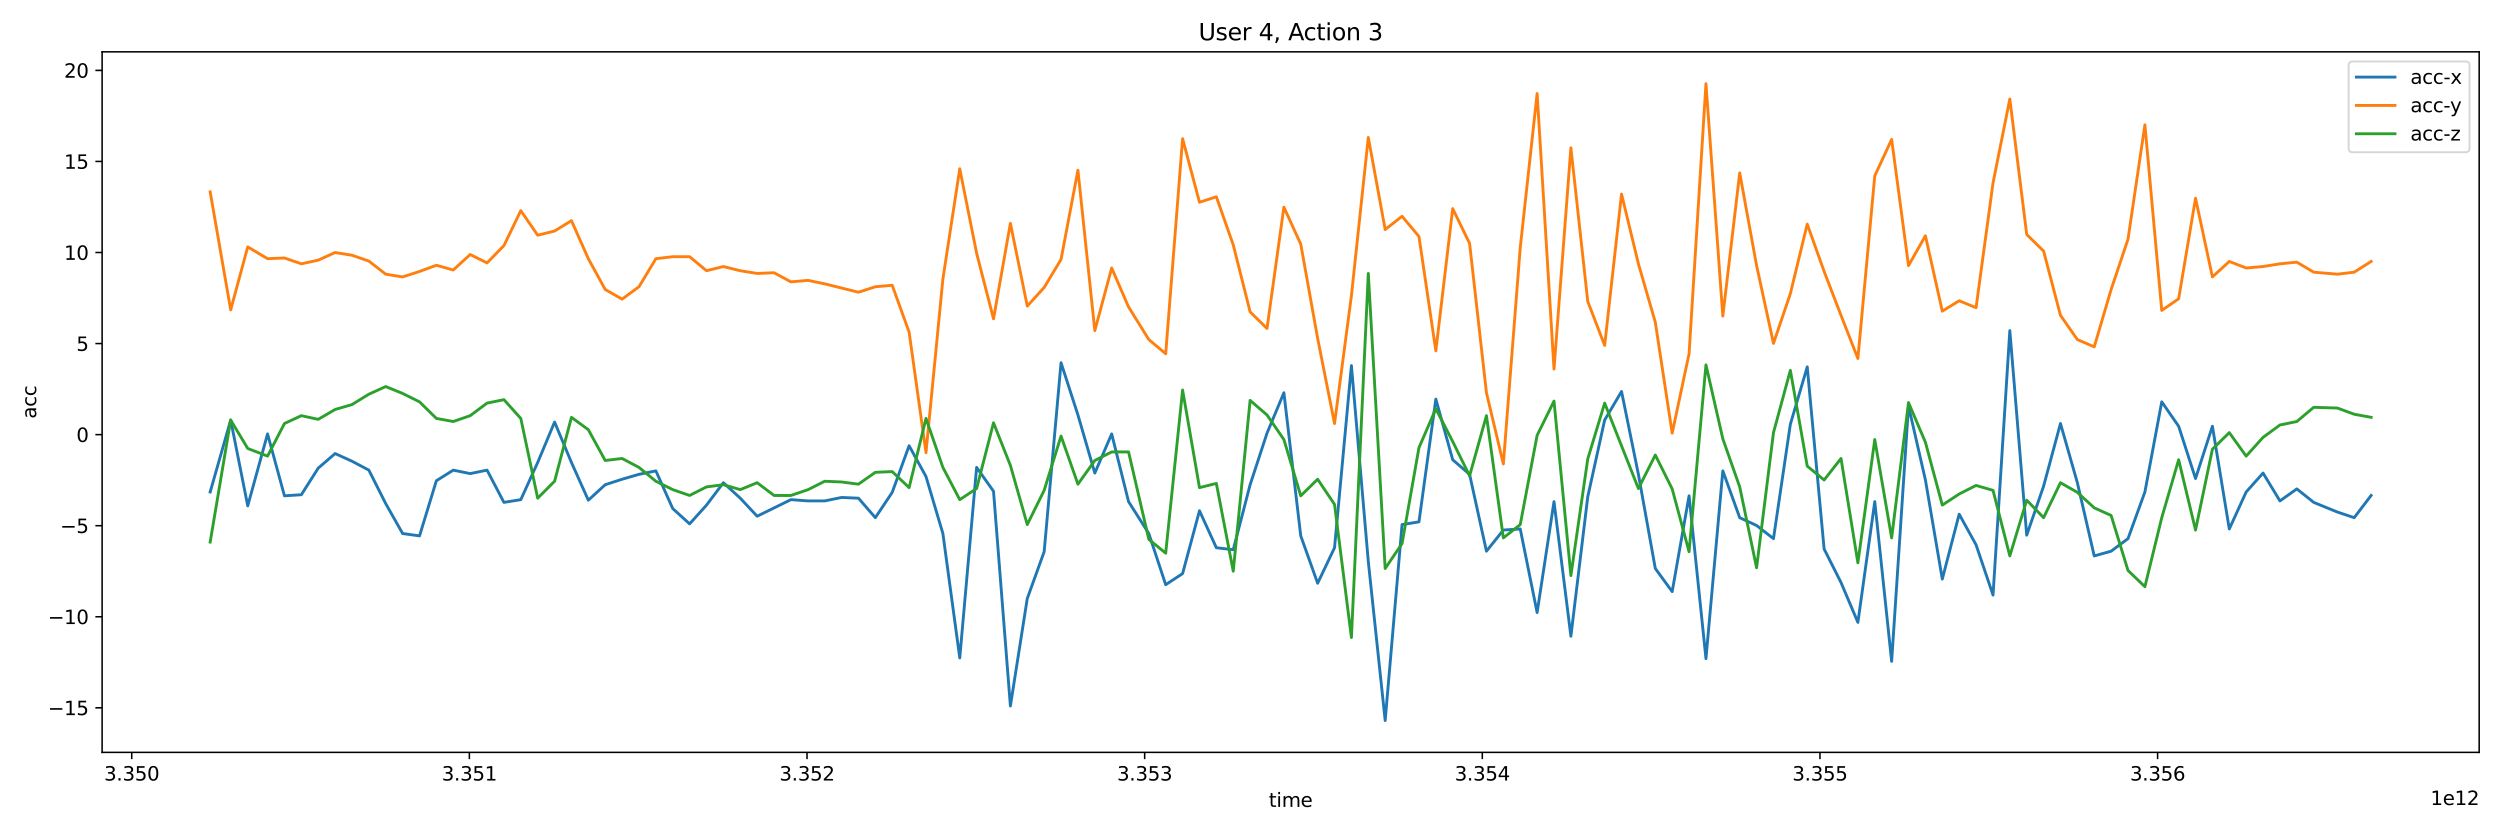 <?xml version="1.0" encoding="utf-8" standalone="no"?>
<!DOCTYPE svg PUBLIC "-//W3C//DTD SVG 1.1//EN"
  "http://www.w3.org/Graphics/SVG/1.1/DTD/svg11.dtd">
<svg xmlns:xlink="http://www.w3.org/1999/xlink" width="1296pt" height="432pt" viewBox="0 0 1296 432" xmlns="http://www.w3.org/2000/svg" version="1.1">
 <defs>
  <style type="text/css">*{stroke-linejoin: round; stroke-linecap: butt}</style>
 </defs>
 <g id="figure_1">
  <g id="patch_1">
   <path d="M 0 432 
L 1296 432 
L 1296 0 
L 0 0 
z
" style="fill: #ffffff"/>
  </g>
  <g id="axes_1">
   <g id="patch_2">
    <path d="M 52.94 390.04 
L 1285.2 390.04 
L 1285.2 26.88 
L 52.94 26.88 
z
" style="fill: #ffffff"/>
   </g>
   <g id="matplotlib.axis_1">
    <g id="xtick_1">
     <g id="line2d_1">
      <defs>
       <path id="m5460ab080e" d="M 0 0 
L 0 3.5 
" style="stroke: #000000; stroke-width: 0.8"/>
      </defs>
      <g>
       <use xlink:href="#m5460ab080e" x="68.284" y="390.04" style="stroke: #000000; stroke-width: 0.8"/>
      </g>
     </g>
     <g id="text_1">
      <!-- 3.350 -->
      <g transform="translate(53.97 404.638) scale(0.1 -0.1)">
       <defs>
        <path id="DejaVuSans-33" d="M 2597 2516 
Q 3050 2419 3304 2112 
Q 3559 1806 3559 1356 
Q 3559 666 3084 287 
Q 2609 -91 1734 -91 
Q 1441 -91 1130 -33 
Q 819 25 488 141 
L 488 750 
Q 750 597 1062 519 
Q 1375 441 1716 441 
Q 2309 441 2620 675 
Q 2931 909 2931 1356 
Q 2931 1769 2642 2001 
Q 2353 2234 1838 2234 
L 1294 2234 
L 1294 2753 
L 1863 2753 
Q 2328 2753 2575 2939 
Q 2822 3125 2822 3475 
Q 2822 3834 2567 4026 
Q 2313 4219 1838 4219 
Q 1578 4219 1281 4162 
Q 984 4106 628 3988 
L 628 4550 
Q 988 4650 1302 4700 
Q 1616 4750 1894 4750 
Q 2613 4750 3031 4423 
Q 3450 4097 3450 3541 
Q 3450 3153 3228 2886 
Q 3006 2619 2597 2516 
z
" transform="scale(0.016)"/>
        <path id="DejaVuSans-2e" d="M 684 794 
L 1344 794 
L 1344 0 
L 684 0 
L 684 794 
z
" transform="scale(0.016)"/>
        <path id="DejaVuSans-35" d="M 691 4666 
L 3169 4666 
L 3169 4134 
L 1269 4134 
L 1269 2991 
Q 1406 3038 1543 3061 
Q 1681 3084 1819 3084 
Q 2600 3084 3056 2656 
Q 3513 2228 3513 1497 
Q 3513 744 3044 326 
Q 2575 -91 1722 -91 
Q 1428 -91 1123 -41 
Q 819 9 494 109 
L 494 744 
Q 775 591 1075 516 
Q 1375 441 1709 441 
Q 2250 441 2565 725 
Q 2881 1009 2881 1497 
Q 2881 1984 2565 2268 
Q 2250 2553 1709 2553 
Q 1456 2553 1204 2497 
Q 953 2441 691 2322 
L 691 4666 
z
" transform="scale(0.016)"/>
        <path id="DejaVuSans-30" d="M 2034 4250 
Q 1547 4250 1301 3770 
Q 1056 3291 1056 2328 
Q 1056 1369 1301 889 
Q 1547 409 2034 409 
Q 2525 409 2770 889 
Q 3016 1369 3016 2328 
Q 3016 3291 2770 3770 
Q 2525 4250 2034 4250 
z
M 2034 4750 
Q 2819 4750 3233 4129 
Q 3647 3509 3647 2328 
Q 3647 1150 3233 529 
Q 2819 -91 2034 -91 
Q 1250 -91 836 529 
Q 422 1150 422 2328 
Q 422 3509 836 4129 
Q 1250 4750 2034 4750 
z
" transform="scale(0.016)"/>
       </defs>
       <use xlink:href="#DejaVuSans-33"/>
       <use xlink:href="#DejaVuSans-2e" x="63.623"/>
       <use xlink:href="#DejaVuSans-33" x="95.41"/>
       <use xlink:href="#DejaVuSans-35" x="159.033"/>
       <use xlink:href="#DejaVuSans-30" x="222.656"/>
      </g>
     </g>
    </g>
    <g id="xtick_2">
     <g id="line2d_2">
      <g>
       <use xlink:href="#m5460ab080e" x="243.32" y="390.04" style="stroke: #000000; stroke-width: 0.8"/>
      </g>
     </g>
     <g id="text_2">
      <!-- 3.351 -->
      <g transform="translate(229.006 404.638) scale(0.1 -0.1)">
       <defs>
        <path id="DejaVuSans-31" d="M 794 531 
L 1825 531 
L 1825 4091 
L 703 3866 
L 703 4441 
L 1819 4666 
L 2450 4666 
L 2450 531 
L 3481 531 
L 3481 0 
L 794 0 
L 794 531 
z
" transform="scale(0.016)"/>
       </defs>
       <use xlink:href="#DejaVuSans-33"/>
       <use xlink:href="#DejaVuSans-2e" x="63.623"/>
       <use xlink:href="#DejaVuSans-33" x="95.41"/>
       <use xlink:href="#DejaVuSans-35" x="159.033"/>
       <use xlink:href="#DejaVuSans-31" x="222.656"/>
      </g>
     </g>
    </g>
    <g id="xtick_3">
     <g id="line2d_3">
      <g>
       <use xlink:href="#m5460ab080e" x="418.356" y="390.04" style="stroke: #000000; stroke-width: 0.8"/>
      </g>
     </g>
     <g id="text_3">
      <!-- 3.352 -->
      <g transform="translate(404.042 404.638) scale(0.1 -0.1)">
       <defs>
        <path id="DejaVuSans-32" d="M 1228 531 
L 3431 531 
L 3431 0 
L 469 0 
L 469 531 
Q 828 903 1448 1529 
Q 2069 2156 2228 2338 
Q 2531 2678 2651 2914 
Q 2772 3150 2772 3378 
Q 2772 3750 2511 3984 
Q 2250 4219 1831 4219 
Q 1534 4219 1204 4116 
Q 875 4013 500 3803 
L 500 4441 
Q 881 4594 1212 4672 
Q 1544 4750 1819 4750 
Q 2544 4750 2975 4387 
Q 3406 4025 3406 3419 
Q 3406 3131 3298 2873 
Q 3191 2616 2906 2266 
Q 2828 2175 2409 1742 
Q 1991 1309 1228 531 
z
" transform="scale(0.016)"/>
       </defs>
       <use xlink:href="#DejaVuSans-33"/>
       <use xlink:href="#DejaVuSans-2e" x="63.623"/>
       <use xlink:href="#DejaVuSans-33" x="95.41"/>
       <use xlink:href="#DejaVuSans-35" x="159.033"/>
       <use xlink:href="#DejaVuSans-32" x="222.656"/>
      </g>
     </g>
    </g>
    <g id="xtick_4">
     <g id="line2d_4">
      <g>
       <use xlink:href="#m5460ab080e" x="593.393" y="390.04" style="stroke: #000000; stroke-width: 0.8"/>
      </g>
     </g>
     <g id="text_4">
      <!-- 3.353 -->
      <g transform="translate(579.078 404.638) scale(0.1 -0.1)">
       <use xlink:href="#DejaVuSans-33"/>
       <use xlink:href="#DejaVuSans-2e" x="63.623"/>
       <use xlink:href="#DejaVuSans-33" x="95.41"/>
       <use xlink:href="#DejaVuSans-35" x="159.033"/>
       <use xlink:href="#DejaVuSans-33" x="222.656"/>
      </g>
     </g>
    </g>
    <g id="xtick_5">
     <g id="line2d_5">
      <g>
       <use xlink:href="#m5460ab080e" x="768.429" y="390.04" style="stroke: #000000; stroke-width: 0.8"/>
      </g>
     </g>
     <g id="text_5">
      <!-- 3.354 -->
      <g transform="translate(754.115 404.638) scale(0.1 -0.1)">
       <defs>
        <path id="DejaVuSans-34" d="M 2419 4116 
L 825 1625 
L 2419 1625 
L 2419 4116 
z
M 2253 4666 
L 3047 4666 
L 3047 1625 
L 3713 1625 
L 3713 1100 
L 3047 1100 
L 3047 0 
L 2419 0 
L 2419 1100 
L 313 1100 
L 313 1709 
L 2253 4666 
z
" transform="scale(0.016)"/>
       </defs>
       <use xlink:href="#DejaVuSans-33"/>
       <use xlink:href="#DejaVuSans-2e" x="63.623"/>
       <use xlink:href="#DejaVuSans-33" x="95.41"/>
       <use xlink:href="#DejaVuSans-35" x="159.033"/>
       <use xlink:href="#DejaVuSans-34" x="222.656"/>
      </g>
     </g>
    </g>
    <g id="xtick_6">
     <g id="line2d_6">
      <g>
       <use xlink:href="#m5460ab080e" x="943.465" y="390.04" style="stroke: #000000; stroke-width: 0.8"/>
      </g>
     </g>
     <g id="text_6">
      <!-- 3.355 -->
      <g transform="translate(929.151 404.638) scale(0.1 -0.1)">
       <use xlink:href="#DejaVuSans-33"/>
       <use xlink:href="#DejaVuSans-2e" x="63.623"/>
       <use xlink:href="#DejaVuSans-33" x="95.41"/>
       <use xlink:href="#DejaVuSans-35" x="159.033"/>
       <use xlink:href="#DejaVuSans-35" x="222.656"/>
      </g>
     </g>
    </g>
    <g id="xtick_7">
     <g id="line2d_7">
      <g>
       <use xlink:href="#m5460ab080e" x="1118.501" y="390.04" style="stroke: #000000; stroke-width: 0.8"/>
      </g>
     </g>
     <g id="text_7">
      <!-- 3.356 -->
      <g transform="translate(1104.187 404.638) scale(0.1 -0.1)">
       <defs>
        <path id="DejaVuSans-36" d="M 2113 2584 
Q 1688 2584 1439 2293 
Q 1191 2003 1191 1497 
Q 1191 994 1439 701 
Q 1688 409 2113 409 
Q 2538 409 2786 701 
Q 3034 994 3034 1497 
Q 3034 2003 2786 2293 
Q 2538 2584 2113 2584 
z
M 3366 4563 
L 3366 3988 
Q 3128 4100 2886 4159 
Q 2644 4219 2406 4219 
Q 1781 4219 1451 3797 
Q 1122 3375 1075 2522 
Q 1259 2794 1537 2939 
Q 1816 3084 2150 3084 
Q 2853 3084 3261 2657 
Q 3669 2231 3669 1497 
Q 3669 778 3244 343 
Q 2819 -91 2113 -91 
Q 1303 -91 875 529 
Q 447 1150 447 2328 
Q 447 3434 972 4092 
Q 1497 4750 2381 4750 
Q 2619 4750 2861 4703 
Q 3103 4656 3366 4563 
z
" transform="scale(0.016)"/>
       </defs>
       <use xlink:href="#DejaVuSans-33"/>
       <use xlink:href="#DejaVuSans-2e" x="63.623"/>
       <use xlink:href="#DejaVuSans-33" x="95.41"/>
       <use xlink:href="#DejaVuSans-35" x="159.033"/>
       <use xlink:href="#DejaVuSans-36" x="222.656"/>
      </g>
     </g>
    </g>
    <g id="text_8">
     <!-- time -->
     <g transform="translate(657.774 418.317) scale(0.1 -0.1)">
      <defs>
       <path id="DejaVuSans-74" d="M 1172 4494 
L 1172 3500 
L 2356 3500 
L 2356 3053 
L 1172 3053 
L 1172 1153 
Q 1172 725 1289 603 
Q 1406 481 1766 481 
L 2356 481 
L 2356 0 
L 1766 0 
Q 1100 0 847 248 
Q 594 497 594 1153 
L 594 3053 
L 172 3053 
L 172 3500 
L 594 3500 
L 594 4494 
L 1172 4494 
z
" transform="scale(0.016)"/>
       <path id="DejaVuSans-69" d="M 603 3500 
L 1178 3500 
L 1178 0 
L 603 0 
L 603 3500 
z
M 603 4863 
L 1178 4863 
L 1178 4134 
L 603 4134 
L 603 4863 
z
" transform="scale(0.016)"/>
       <path id="DejaVuSans-6d" d="M 3328 2828 
Q 3544 3216 3844 3400 
Q 4144 3584 4550 3584 
Q 5097 3584 5394 3201 
Q 5691 2819 5691 2113 
L 5691 0 
L 5113 0 
L 5113 2094 
Q 5113 2597 4934 2840 
Q 4756 3084 4391 3084 
Q 3944 3084 3684 2787 
Q 3425 2491 3425 1978 
L 3425 0 
L 2847 0 
L 2847 2094 
Q 2847 2600 2669 2842 
Q 2491 3084 2119 3084 
Q 1678 3084 1418 2786 
Q 1159 2488 1159 1978 
L 1159 0 
L 581 0 
L 581 3500 
L 1159 3500 
L 1159 2956 
Q 1356 3278 1631 3431 
Q 1906 3584 2284 3584 
Q 2666 3584 2933 3390 
Q 3200 3197 3328 2828 
z
" transform="scale(0.016)"/>
       <path id="DejaVuSans-65" d="M 3597 1894 
L 3597 1613 
L 953 1613 
Q 991 1019 1311 708 
Q 1631 397 2203 397 
Q 2534 397 2845 478 
Q 3156 559 3463 722 
L 3463 178 
Q 3153 47 2828 -22 
Q 2503 -91 2169 -91 
Q 1331 -91 842 396 
Q 353 884 353 1716 
Q 353 2575 817 3079 
Q 1281 3584 2069 3584 
Q 2775 3584 3186 3129 
Q 3597 2675 3597 1894 
z
M 3022 2063 
Q 3016 2534 2758 2815 
Q 2500 3097 2075 3097 
Q 1594 3097 1305 2825 
Q 1016 2553 972 2059 
L 3022 2063 
z
" transform="scale(0.016)"/>
      </defs>
      <use xlink:href="#DejaVuSans-74"/>
      <use xlink:href="#DejaVuSans-69" x="39.209"/>
      <use xlink:href="#DejaVuSans-6d" x="66.992"/>
      <use xlink:href="#DejaVuSans-65" x="164.404"/>
     </g>
    </g>
    <g id="text_9">
     <!-- 1e12 -->
     <g transform="translate(1259.959 417.317) scale(0.1 -0.1)">
      <use xlink:href="#DejaVuSans-31"/>
      <use xlink:href="#DejaVuSans-65" x="63.623"/>
      <use xlink:href="#DejaVuSans-31" x="125.146"/>
      <use xlink:href="#DejaVuSans-32" x="188.77"/>
     </g>
    </g>
   </g>
   <g id="matplotlib.axis_2">
    <g id="ytick_1">
     <g id="line2d_8">
      <defs>
       <path id="m6fd1b002d4" d="M 0 0 
L -3.5 0 
" style="stroke: #000000; stroke-width: 0.8"/>
      </defs>
      <g>
       <use xlink:href="#m6fd1b002d4" x="52.94" y="366.924" style="stroke: #000000; stroke-width: 0.8"/>
      </g>
     </g>
     <g id="text_10">
      <!-- −15 -->
      <g transform="translate(24.835 370.723) scale(0.1 -0.1)">
       <defs>
        <path id="DejaVuSans-2212" d="M 678 2272 
L 4684 2272 
L 4684 1741 
L 678 1741 
L 678 2272 
z
" transform="scale(0.016)"/>
       </defs>
       <use xlink:href="#DejaVuSans-2212"/>
       <use xlink:href="#DejaVuSans-31" x="83.789"/>
       <use xlink:href="#DejaVuSans-35" x="147.412"/>
      </g>
     </g>
    </g>
    <g id="ytick_2">
     <g id="line2d_9">
      <g>
       <use xlink:href="#m6fd1b002d4" x="52.94" y="319.72" style="stroke: #000000; stroke-width: 0.8"/>
      </g>
     </g>
     <g id="text_11">
      <!-- −10 -->
      <g transform="translate(24.835 323.519) scale(0.1 -0.1)">
       <use xlink:href="#DejaVuSans-2212"/>
       <use xlink:href="#DejaVuSans-31" x="83.789"/>
       <use xlink:href="#DejaVuSans-30" x="147.412"/>
      </g>
     </g>
    </g>
    <g id="ytick_3">
     <g id="line2d_10">
      <g>
       <use xlink:href="#m6fd1b002d4" x="52.94" y="272.516" style="stroke: #000000; stroke-width: 0.8"/>
      </g>
     </g>
     <g id="text_12">
      <!-- −5 -->
      <g transform="translate(31.198 276.315) scale(0.1 -0.1)">
       <use xlink:href="#DejaVuSans-2212"/>
       <use xlink:href="#DejaVuSans-35" x="83.789"/>
      </g>
     </g>
    </g>
    <g id="ytick_4">
     <g id="line2d_11">
      <g>
       <use xlink:href="#m6fd1b002d4" x="52.94" y="225.312" style="stroke: #000000; stroke-width: 0.8"/>
      </g>
     </g>
     <g id="text_13">
      <!-- 0 -->
      <g transform="translate(39.578 229.111) scale(0.1 -0.1)">
       <use xlink:href="#DejaVuSans-30"/>
      </g>
     </g>
    </g>
    <g id="ytick_5">
     <g id="line2d_12">
      <g>
       <use xlink:href="#m6fd1b002d4" x="52.94" y="178.108" style="stroke: #000000; stroke-width: 0.8"/>
      </g>
     </g>
     <g id="text_14">
      <!-- 5 -->
      <g transform="translate(39.578 181.907) scale(0.1 -0.1)">
       <use xlink:href="#DejaVuSans-35"/>
      </g>
     </g>
    </g>
    <g id="ytick_6">
     <g id="line2d_13">
      <g>
       <use xlink:href="#m6fd1b002d4" x="52.94" y="130.904" style="stroke: #000000; stroke-width: 0.8"/>
      </g>
     </g>
     <g id="text_15">
      <!-- 10 -->
      <g transform="translate(33.215 134.703) scale(0.1 -0.1)">
       <use xlink:href="#DejaVuSans-31"/>
       <use xlink:href="#DejaVuSans-30" x="63.623"/>
      </g>
     </g>
    </g>
    <g id="ytick_7">
     <g id="line2d_14">
      <g>
       <use xlink:href="#m6fd1b002d4" x="52.94" y="83.7" style="stroke: #000000; stroke-width: 0.8"/>
      </g>
     </g>
     <g id="text_16">
      <!-- 15 -->
      <g transform="translate(33.215 87.499) scale(0.1 -0.1)">
       <use xlink:href="#DejaVuSans-31"/>
       <use xlink:href="#DejaVuSans-35" x="63.623"/>
      </g>
     </g>
    </g>
    <g id="ytick_8">
     <g id="line2d_15">
      <g>
       <use xlink:href="#m6fd1b002d4" x="52.94" y="36.495" style="stroke: #000000; stroke-width: 0.8"/>
      </g>
     </g>
     <g id="text_17">
      <!-- 20 -->
      <g transform="translate(33.215 40.295) scale(0.1 -0.1)">
       <use xlink:href="#DejaVuSans-32"/>
       <use xlink:href="#DejaVuSans-30" x="63.623"/>
      </g>
     </g>
    </g>
    <g id="text_18">
     <!-- acc -->
     <g transform="translate(18.756 217.023) rotate(-90) scale(0.1 -0.1)">
      <defs>
       <path id="DejaVuSans-61" d="M 2194 1759 
Q 1497 1759 1228 1600 
Q 959 1441 959 1056 
Q 959 750 1161 570 
Q 1363 391 1709 391 
Q 2188 391 2477 730 
Q 2766 1069 2766 1631 
L 2766 1759 
L 2194 1759 
z
M 3341 1997 
L 3341 0 
L 2766 0 
L 2766 531 
Q 2569 213 2275 61 
Q 1981 -91 1556 -91 
Q 1019 -91 701 211 
Q 384 513 384 1019 
Q 384 1609 779 1909 
Q 1175 2209 1959 2209 
L 2766 2209 
L 2766 2266 
Q 2766 2663 2505 2880 
Q 2244 3097 1772 3097 
Q 1472 3097 1187 3025 
Q 903 2953 641 2809 
L 641 3341 
Q 956 3463 1253 3523 
Q 1550 3584 1831 3584 
Q 2591 3584 2966 3190 
Q 3341 2797 3341 1997 
z
" transform="scale(0.016)"/>
       <path id="DejaVuSans-63" d="M 3122 3366 
L 3122 2828 
Q 2878 2963 2633 3030 
Q 2388 3097 2138 3097 
Q 1578 3097 1268 2742 
Q 959 2388 959 1747 
Q 959 1106 1268 751 
Q 1578 397 2138 397 
Q 2388 397 2633 464 
Q 2878 531 3122 666 
L 3122 134 
Q 2881 22 2623 -34 
Q 2366 -91 2075 -91 
Q 1284 -91 818 406 
Q 353 903 353 1747 
Q 353 2603 823 3093 
Q 1294 3584 2113 3584 
Q 2378 3584 2631 3529 
Q 2884 3475 3122 3366 
z
" transform="scale(0.016)"/>
      </defs>
      <use xlink:href="#DejaVuSans-61"/>
      <use xlink:href="#DejaVuSans-63" x="61.279"/>
      <use xlink:href="#DejaVuSans-63" x="116.26"/>
     </g>
    </g>
   </g>
   <g id="line2d_16">
    <path d="M 108.952 255.05 
L 119.587 217.759 
L 128.428 262.225 
L 138.705 224.934 
L 147.46 257.033 
L 156.21 256.467 
L 164.965 242.683 
L 173.714 235.13 
L 182.464 239.095 
L 191.219 243.721 
L 199.969 261.093 
L 208.729 276.576 
L 217.479 277.803 
L 226.223 249.197 
L 234.978 243.721 
L 243.733 245.515 
L 252.483 243.721 
L 261.233 260.432 
L 269.982 259.016 
L 278.737 239.756 
L 287.498 218.798 
L 296.242 239.756 
L 304.992 259.299 
L 313.741 251.274 
L 322.496 248.442 
L 331.246 245.893 
L 340.001 244.099 
L 348.751 263.642 
L 357.495 271.572 
L 366.255 261.848 
L 375.005 250.236 
L 383.76 258.26 
L 392.51 267.607 
L 410.02 259.016 
L 418.919 259.676 
L 427.519 259.676 
L 436.269 257.883 
L 445.018 258.26 
L 453.773 268.362 
L 462.523 255.239 
L 471.278 231.071 
L 480.028 247.026 
L 488.788 276.576 
L 497.538 341.056 
L 506.282 242.305 
L 515.037 254.673 
L 523.787 365.98 
L 532.537 310.279 
L 541.292 286.016 
L 550.041 188.021 
L 558.796 215.116 
L 567.551 245.232 
L 576.296 224.934 
L 585.051 260.054 
L 595.547 276.576 
L 604.297 303.104 
L 613.057 297.345 
L 621.812 264.774 
L 630.557 283.939 
L 639.312 284.978 
L 648.061 251.274 
L 656.816 224.557 
L 665.566 203.598 
L 674.31 277.803 
L 683.071 302.349 
L 691.82 283.939 
L 700.575 189.531 
L 709.325 291.114 
L 718.075 373.533 
L 726.83 271.95 
L 735.585 270.533 
L 744.334 206.902 
L 753.084 238.34 
L 761.834 245.893 
L 770.573 285.733 
L 779.338 274.782 
L 788.093 274.215 
L 796.843 317.549 
L 805.593 260.054 
L 814.348 329.822 
L 823.098 257.505 
L 831.853 217.759 
L 840.602 202.937 
L 849.347 245.893 
L 858.112 294.702 
L 866.857 306.692 
L 875.612 257.033 
L 884.367 341.434 
L 893.111 244.099 
L 901.866 268.362 
L 910.616 272.422 
L 919.371 279.219 
L 928.12 219.931 
L 936.87 190.192 
L 945.625 284.6 
L 954.375 301.971 
L 963.13 322.647 
L 971.879 260.054 
L 980.629 342.85 
L 989.373 210.49 
L 998.134 248.82 
L 1006.889 300.178 
L 1015.639 266.568 
L 1024.388 282.429 
L 1033.186 308.485 
L 1041.893 171.405 
L 1050.648 277.425 
L 1059.398 252.029 
L 1068.147 219.553 
L 1076.902 250.236 
L 1085.652 288.188 
L 1094.407 285.733 
L 1103.157 279.219 
L 1111.912 255.05 
L 1120.651 208.318 
L 1129.411 220.969 
L 1138.166 248.064 
L 1146.916 220.969 
L 1155.665 274.215 
L 1164.404 255.05 
L 1173.17 245.232 
L 1181.925 259.676 
L 1190.675 253.446 
L 1199.43 260.432 
L 1211.678 265.435 
L 1220.417 268.362 
L 1229.188 256.844 
L 1229.188 256.844 
" clip-path="url(#p0c8a10eae0)" style="fill: none; stroke: #1f77b4; stroke-width: 1.5; stroke-linecap: square"/>
   </g>
   <g id="line2d_17">
    <path d="M 108.952 99.466 
L 119.587 160.642 
L 128.428 127.977 
L 138.705 134.114 
L 147.46 133.736 
L 156.21 136.757 
L 164.965 134.869 
L 173.714 130.904 
L 182.464 132.32 
L 191.219 135.341 
L 199.969 142.138 
L 208.729 143.554 
L 217.479 140.722 
L 226.223 137.512 
L 234.978 139.967 
L 243.733 131.942 
L 252.483 136.285 
L 261.233 127.316 
L 269.982 109.19 
L 278.737 121.935 
L 287.498 119.764 
L 296.242 114.382 
L 304.992 134.114 
L 313.741 150.069 
L 322.496 155.072 
L 331.246 148.652 
L 340.001 134.114 
L 348.751 133.075 
L 357.495 133.075 
L 366.255 140.344 
L 375.005 138.173 
L 383.76 140.344 
L 392.51 141.761 
L 401.259 141.383 
L 410.02 146.103 
L 418.919 145.348 
L 427.519 147.142 
L 445.018 151.485 
L 453.773 148.652 
L 462.523 147.897 
L 471.278 172.16 
L 480.028 234.658 
L 488.788 144.687 
L 497.538 87.476 
L 506.282 131.281 
L 515.037 165.268 
L 523.787 115.798 
L 532.537 158.66 
L 541.292 149.03 
L 550.041 134.491 
L 558.796 88.231 
L 567.551 171.405 
L 576.296 138.928 
L 585.051 159.132 
L 595.547 176.031 
L 604.297 183.395 
L 613.057 71.899 
L 621.812 104.847 
L 630.557 102.015 
L 639.312 126.939 
L 648.061 161.681 
L 656.816 170.272 
L 665.566 107.396 
L 674.31 126.561 
L 683.071 175.464 
L 691.82 219.553 
L 700.575 153.278 
L 709.325 71.238 
L 718.075 119.008 
L 726.83 112.116 
L 735.585 122.596 
L 744.334 181.884 
L 753.084 108.151 
L 761.834 126.183 
L 770.573 203.598 
L 779.338 240.512 
L 788.093 128.355 
L 796.843 48.485 
L 805.593 191.325 
L 814.348 76.619 
L 823.098 156.299 
L 831.853 179.052 
L 840.602 100.599 
L 849.347 136.757 
L 858.112 167.062 
L 866.857 224.557 
L 875.612 183.395 
L 884.367 43.387 
L 893.111 163.852 
L 901.866 89.647 
L 910.616 137.701 
L 919.371 178.013 
L 928.12 152.24 
L 936.87 116.176 
L 945.625 140.722 
L 954.375 163.474 
L 963.13 185.849 
L 971.879 91.158 
L 980.629 72.276 
L 989.373 137.701 
L 998.134 122.218 
L 1006.889 161.303 
L 1015.639 155.922 
L 1024.388 159.509 
L 1033.186 94.84 
L 1041.893 51.318 
L 1050.648 121.557 
L 1059.398 130.148 
L 1068.147 163.474 
L 1076.902 176.031 
L 1085.652 179.807 
L 1094.407 150.069 
L 1103.157 124.012 
L 1111.912 64.724 
L 1120.651 160.925 
L 1129.411 154.883 
L 1138.166 102.77 
L 1146.916 143.554 
L 1155.665 135.53 
L 1164.404 138.928 
L 1173.17 138.173 
L 1181.925 136.757 
L 1190.675 135.907 
L 1199.43 141.1 
L 1211.678 142.138 
L 1220.417 141.1 
L 1229.188 135.53 
L 1229.188 135.53 
" clip-path="url(#p0c8a10eae0)" style="fill: none; stroke: #ff7f0e; stroke-width: 1.5; stroke-linecap: square"/>
   </g>
   <g id="line2d_18">
    <path d="M 108.952 281.013 
L 119.587 217.759 
L 128.428 232.487 
L 138.705 236.452 
L 147.46 219.553 
L 156.21 215.493 
L 164.965 217.382 
L 173.714 212.284 
L 182.464 209.735 
L 191.219 204.353 
L 199.969 200.388 
L 208.729 203.976 
L 217.479 208.318 
L 226.223 216.91 
L 234.978 218.514 
L 243.733 215.493 
L 252.483 208.979 
L 261.233 207.185 
L 269.982 216.91 
L 278.737 258.26 
L 287.498 249.48 
L 296.242 216.343 
L 304.992 222.763 
L 313.741 238.718 
L 322.496 237.679 
L 331.246 242.305 
L 340.001 249.48 
L 348.751 253.823 
L 357.495 256.844 
L 366.255 252.407 
L 375.005 251.274 
L 383.76 253.823 
L 392.51 250.236 
L 401.259 256.844 
L 410.02 256.844 
L 418.919 253.823 
L 427.519 249.48 
L 436.269 249.858 
L 445.018 250.991 
L 453.773 244.854 
L 462.523 244.477 
L 471.278 252.785 
L 480.028 216.91 
L 488.788 242.305 
L 497.538 259.016 
L 506.282 253.257 
L 515.037 219.175 
L 523.787 241.267 
L 532.537 271.95 
L 541.292 254.201 
L 550.041 226.067 
L 558.796 250.991 
L 567.551 238.718 
L 576.296 234.281 
L 585.051 234.281 
L 595.547 279.597 
L 604.297 286.772 
L 613.057 202.182 
L 621.812 252.785 
L 630.557 250.613 
L 639.312 296.118 
L 648.061 207.563 
L 656.816 215.116 
L 665.566 227.861 
L 674.31 257.033 
L 683.071 248.442 
L 691.82 261.47 
L 700.575 330.483 
L 709.325 141.761 
L 718.075 294.702 
L 726.83 281.768 
L 735.585 232.109 
L 744.334 211.906 
L 753.084 228.899 
L 761.834 246.648 
L 770.573 215.493 
L 779.338 278.841 
L 788.093 271.95 
L 796.843 225.689 
L 805.593 207.941 
L 814.348 298.384 
L 823.098 237.868 
L 831.853 208.979 
L 849.347 253.257 
L 858.112 235.886 
L 866.857 253.446 
L 875.612 286.016 
L 884.367 189.154 
L 893.111 227.483 
L 901.866 252.407 
L 910.616 294.324 
L 919.371 224.273 
L 928.12 191.986 
L 936.87 241.644 
L 945.625 248.82 
L 954.375 237.679 
L 963.13 291.775 
L 971.879 227.861 
L 980.629 278.841 
L 989.373 208.696 
L 998.134 229.277 
L 1006.889 261.848 
L 1015.639 256.089 
L 1024.388 251.652 
L 1033.186 254.201 
L 1041.893 288.188 
L 1050.648 259.299 
L 1059.398 268.362 
L 1068.147 250.236 
L 1076.902 255.239 
L 1085.652 263.264 
L 1094.407 267.229 
L 1103.157 295.74 
L 1111.912 304.143 
L 1120.651 268.362 
L 1129.411 238.34 
L 1138.166 274.782 
L 1146.916 232.865 
L 1155.665 224.273 
L 1164.404 236.452 
L 1173.17 226.728 
L 1181.925 220.308 
L 1190.675 218.514 
L 1199.43 211.151 
L 1211.678 211.528 
L 1220.417 214.738 
L 1229.188 216.343 
L 1229.188 216.343 
" clip-path="url(#p0c8a10eae0)" style="fill: none; stroke: #2ca02c; stroke-width: 1.5; stroke-linecap: square"/>
   </g>
   <g id="patch_3">
    <path d="M 52.94 390.04 
L 52.94 26.88 
" style="fill: none; stroke: #000000; stroke-width: 0.8; stroke-linejoin: miter; stroke-linecap: square"/>
   </g>
   <g id="patch_4">
    <path d="M 1285.2 390.04 
L 1285.2 26.88 
" style="fill: none; stroke: #000000; stroke-width: 0.8; stroke-linejoin: miter; stroke-linecap: square"/>
   </g>
   <g id="patch_5">
    <path d="M 52.94 390.04 
L 1285.2 390.04 
" style="fill: none; stroke: #000000; stroke-width: 0.8; stroke-linejoin: miter; stroke-linecap: square"/>
   </g>
   <g id="patch_6">
    <path d="M 52.94 26.88 
L 1285.2 26.88 
" style="fill: none; stroke: #000000; stroke-width: 0.8; stroke-linejoin: miter; stroke-linecap: square"/>
   </g>
   <g id="text_19">
    <!-- User 4, Action 3 -->
    <g transform="translate(621.341 20.88) scale(0.12 -0.12)">
     <defs>
      <path id="DejaVuSans-55" d="M 556 4666 
L 1191 4666 
L 1191 1831 
Q 1191 1081 1462 751 
Q 1734 422 2344 422 
Q 2950 422 3222 751 
Q 3494 1081 3494 1831 
L 3494 4666 
L 4128 4666 
L 4128 1753 
Q 4128 841 3676 375 
Q 3225 -91 2344 -91 
Q 1459 -91 1007 375 
Q 556 841 556 1753 
L 556 4666 
z
" transform="scale(0.016)"/>
      <path id="DejaVuSans-73" d="M 2834 3397 
L 2834 2853 
Q 2591 2978 2328 3040 
Q 2066 3103 1784 3103 
Q 1356 3103 1142 2972 
Q 928 2841 928 2578 
Q 928 2378 1081 2264 
Q 1234 2150 1697 2047 
L 1894 2003 
Q 2506 1872 2764 1633 
Q 3022 1394 3022 966 
Q 3022 478 2636 193 
Q 2250 -91 1575 -91 
Q 1294 -91 989 -36 
Q 684 19 347 128 
L 347 722 
Q 666 556 975 473 
Q 1284 391 1588 391 
Q 1994 391 2212 530 
Q 2431 669 2431 922 
Q 2431 1156 2273 1281 
Q 2116 1406 1581 1522 
L 1381 1569 
Q 847 1681 609 1914 
Q 372 2147 372 2553 
Q 372 3047 722 3315 
Q 1072 3584 1716 3584 
Q 2034 3584 2315 3537 
Q 2597 3491 2834 3397 
z
" transform="scale(0.016)"/>
      <path id="DejaVuSans-72" d="M 2631 2963 
Q 2534 3019 2420 3045 
Q 2306 3072 2169 3072 
Q 1681 3072 1420 2755 
Q 1159 2438 1159 1844 
L 1159 0 
L 581 0 
L 581 3500 
L 1159 3500 
L 1159 2956 
Q 1341 3275 1631 3429 
Q 1922 3584 2338 3584 
Q 2397 3584 2469 3576 
Q 2541 3569 2628 3553 
L 2631 2963 
z
" transform="scale(0.016)"/>
      <path id="DejaVuSans-20" transform="scale(0.016)"/>
      <path id="DejaVuSans-2c" d="M 750 794 
L 1409 794 
L 1409 256 
L 897 -744 
L 494 -744 
L 750 256 
L 750 794 
z
" transform="scale(0.016)"/>
      <path id="DejaVuSans-41" d="M 2188 4044 
L 1331 1722 
L 3047 1722 
L 2188 4044 
z
M 1831 4666 
L 2547 4666 
L 4325 0 
L 3669 0 
L 3244 1197 
L 1141 1197 
L 716 0 
L 50 0 
L 1831 4666 
z
" transform="scale(0.016)"/>
      <path id="DejaVuSans-6f" d="M 1959 3097 
Q 1497 3097 1228 2736 
Q 959 2375 959 1747 
Q 959 1119 1226 758 
Q 1494 397 1959 397 
Q 2419 397 2687 759 
Q 2956 1122 2956 1747 
Q 2956 2369 2687 2733 
Q 2419 3097 1959 3097 
z
M 1959 3584 
Q 2709 3584 3137 3096 
Q 3566 2609 3566 1747 
Q 3566 888 3137 398 
Q 2709 -91 1959 -91 
Q 1206 -91 779 398 
Q 353 888 353 1747 
Q 353 2609 779 3096 
Q 1206 3584 1959 3584 
z
" transform="scale(0.016)"/>
      <path id="DejaVuSans-6e" d="M 3513 2113 
L 3513 0 
L 2938 0 
L 2938 2094 
Q 2938 2591 2744 2837 
Q 2550 3084 2163 3084 
Q 1697 3084 1428 2787 
Q 1159 2491 1159 1978 
L 1159 0 
L 581 0 
L 581 3500 
L 1159 3500 
L 1159 2956 
Q 1366 3272 1645 3428 
Q 1925 3584 2291 3584 
Q 2894 3584 3203 3211 
Q 3513 2838 3513 2113 
z
" transform="scale(0.016)"/>
     </defs>
     <use xlink:href="#DejaVuSans-55"/>
     <use xlink:href="#DejaVuSans-73" x="73.193"/>
     <use xlink:href="#DejaVuSans-65" x="125.293"/>
     <use xlink:href="#DejaVuSans-72" x="186.816"/>
     <use xlink:href="#DejaVuSans-20" x="227.93"/>
     <use xlink:href="#DejaVuSans-34" x="259.717"/>
     <use xlink:href="#DejaVuSans-2c" x="323.34"/>
     <use xlink:href="#DejaVuSans-20" x="355.127"/>
     <use xlink:href="#DejaVuSans-41" x="386.914"/>
     <use xlink:href="#DejaVuSans-63" x="453.572"/>
     <use xlink:href="#DejaVuSans-74" x="508.553"/>
     <use xlink:href="#DejaVuSans-69" x="547.762"/>
     <use xlink:href="#DejaVuSans-6f" x="575.545"/>
     <use xlink:href="#DejaVuSans-6e" x="636.727"/>
     <use xlink:href="#DejaVuSans-20" x="700.105"/>
     <use xlink:href="#DejaVuSans-33" x="731.893"/>
    </g>
   </g>
   <g id="legend_1">
    <g id="patch_7">
     <path d="M 1219.548 78.914 
L 1278.2 78.914 
Q 1280.2 78.914 1280.2 76.914 
L 1280.2 33.88 
Q 1280.2 31.88 1278.2 31.88 
L 1219.548 31.88 
Q 1217.548 31.88 1217.548 33.88 
L 1217.548 76.914 
Q 1217.548 78.914 1219.548 78.914 
z
" style="fill: #ffffff; opacity: 0.8; stroke: #cccccc; stroke-linejoin: miter"/>
    </g>
    <g id="line2d_19">
     <path d="M 1221.548 39.978 
L 1231.548 39.978 
L 1241.548 39.978 
" style="fill: none; stroke: #1f77b4; stroke-width: 1.5; stroke-linecap: square"/>
    </g>
    <g id="text_20">
     <!-- acc-x -->
     <g transform="translate(1249.548 43.478) scale(0.1 -0.1)">
      <defs>
       <path id="DejaVuSans-2d" d="M 313 2009 
L 1997 2009 
L 1997 1497 
L 313 1497 
L 313 2009 
z
" transform="scale(0.016)"/>
       <path id="DejaVuSans-78" d="M 3513 3500 
L 2247 1797 
L 3578 0 
L 2900 0 
L 1881 1375 
L 863 0 
L 184 0 
L 1544 1831 
L 300 3500 
L 978 3500 
L 1906 2253 
L 2834 3500 
L 3513 3500 
z
" transform="scale(0.016)"/>
      </defs>
      <use xlink:href="#DejaVuSans-61"/>
      <use xlink:href="#DejaVuSans-63" x="61.279"/>
      <use xlink:href="#DejaVuSans-63" x="116.26"/>
      <use xlink:href="#DejaVuSans-2d" x="171.24"/>
      <use xlink:href="#DejaVuSans-78" x="207.324"/>
     </g>
    </g>
    <g id="line2d_20">
     <path d="M 1221.548 54.657 
L 1231.548 54.657 
L 1241.548 54.657 
" style="fill: none; stroke: #ff7f0e; stroke-width: 1.5; stroke-linecap: square"/>
    </g>
    <g id="text_21">
     <!-- acc-y -->
     <g transform="translate(1249.548 58.157) scale(0.1 -0.1)">
      <defs>
       <path id="DejaVuSans-79" d="M 2059 -325 
Q 1816 -950 1584 -1140 
Q 1353 -1331 966 -1331 
L 506 -1331 
L 506 -850 
L 844 -850 
Q 1081 -850 1212 -737 
Q 1344 -625 1503 -206 
L 1606 56 
L 191 3500 
L 800 3500 
L 1894 763 
L 2988 3500 
L 3597 3500 
L 2059 -325 
z
" transform="scale(0.016)"/>
      </defs>
      <use xlink:href="#DejaVuSans-61"/>
      <use xlink:href="#DejaVuSans-63" x="61.279"/>
      <use xlink:href="#DejaVuSans-63" x="116.26"/>
      <use xlink:href="#DejaVuSans-2d" x="171.24"/>
      <use xlink:href="#DejaVuSans-79" x="205.574"/>
     </g>
    </g>
    <g id="line2d_21">
     <path d="M 1221.548 69.335 
L 1231.548 69.335 
L 1241.548 69.335 
" style="fill: none; stroke: #2ca02c; stroke-width: 1.5; stroke-linecap: square"/>
    </g>
    <g id="text_22">
     <!-- acc-z -->
     <g transform="translate(1249.548 72.835) scale(0.1 -0.1)">
      <defs>
       <path id="DejaVuSans-7a" d="M 353 3500 
L 3084 3500 
L 3084 2975 
L 922 459 
L 3084 459 
L 3084 0 
L 275 0 
L 275 525 
L 2438 3041 
L 353 3041 
L 353 3500 
z
" transform="scale(0.016)"/>
      </defs>
      <use xlink:href="#DejaVuSans-61"/>
      <use xlink:href="#DejaVuSans-63" x="61.279"/>
      <use xlink:href="#DejaVuSans-63" x="116.26"/>
      <use xlink:href="#DejaVuSans-2d" x="171.24"/>
      <use xlink:href="#DejaVuSans-7a" x="207.324"/>
     </g>
    </g>
   </g>
  </g>
 </g>
 <defs>
  <clipPath id="p0c8a10eae0">
   <rect x="52.94" y="26.88" width="1232.26" height="363.16"/>
  </clipPath>
 </defs>
</svg>
